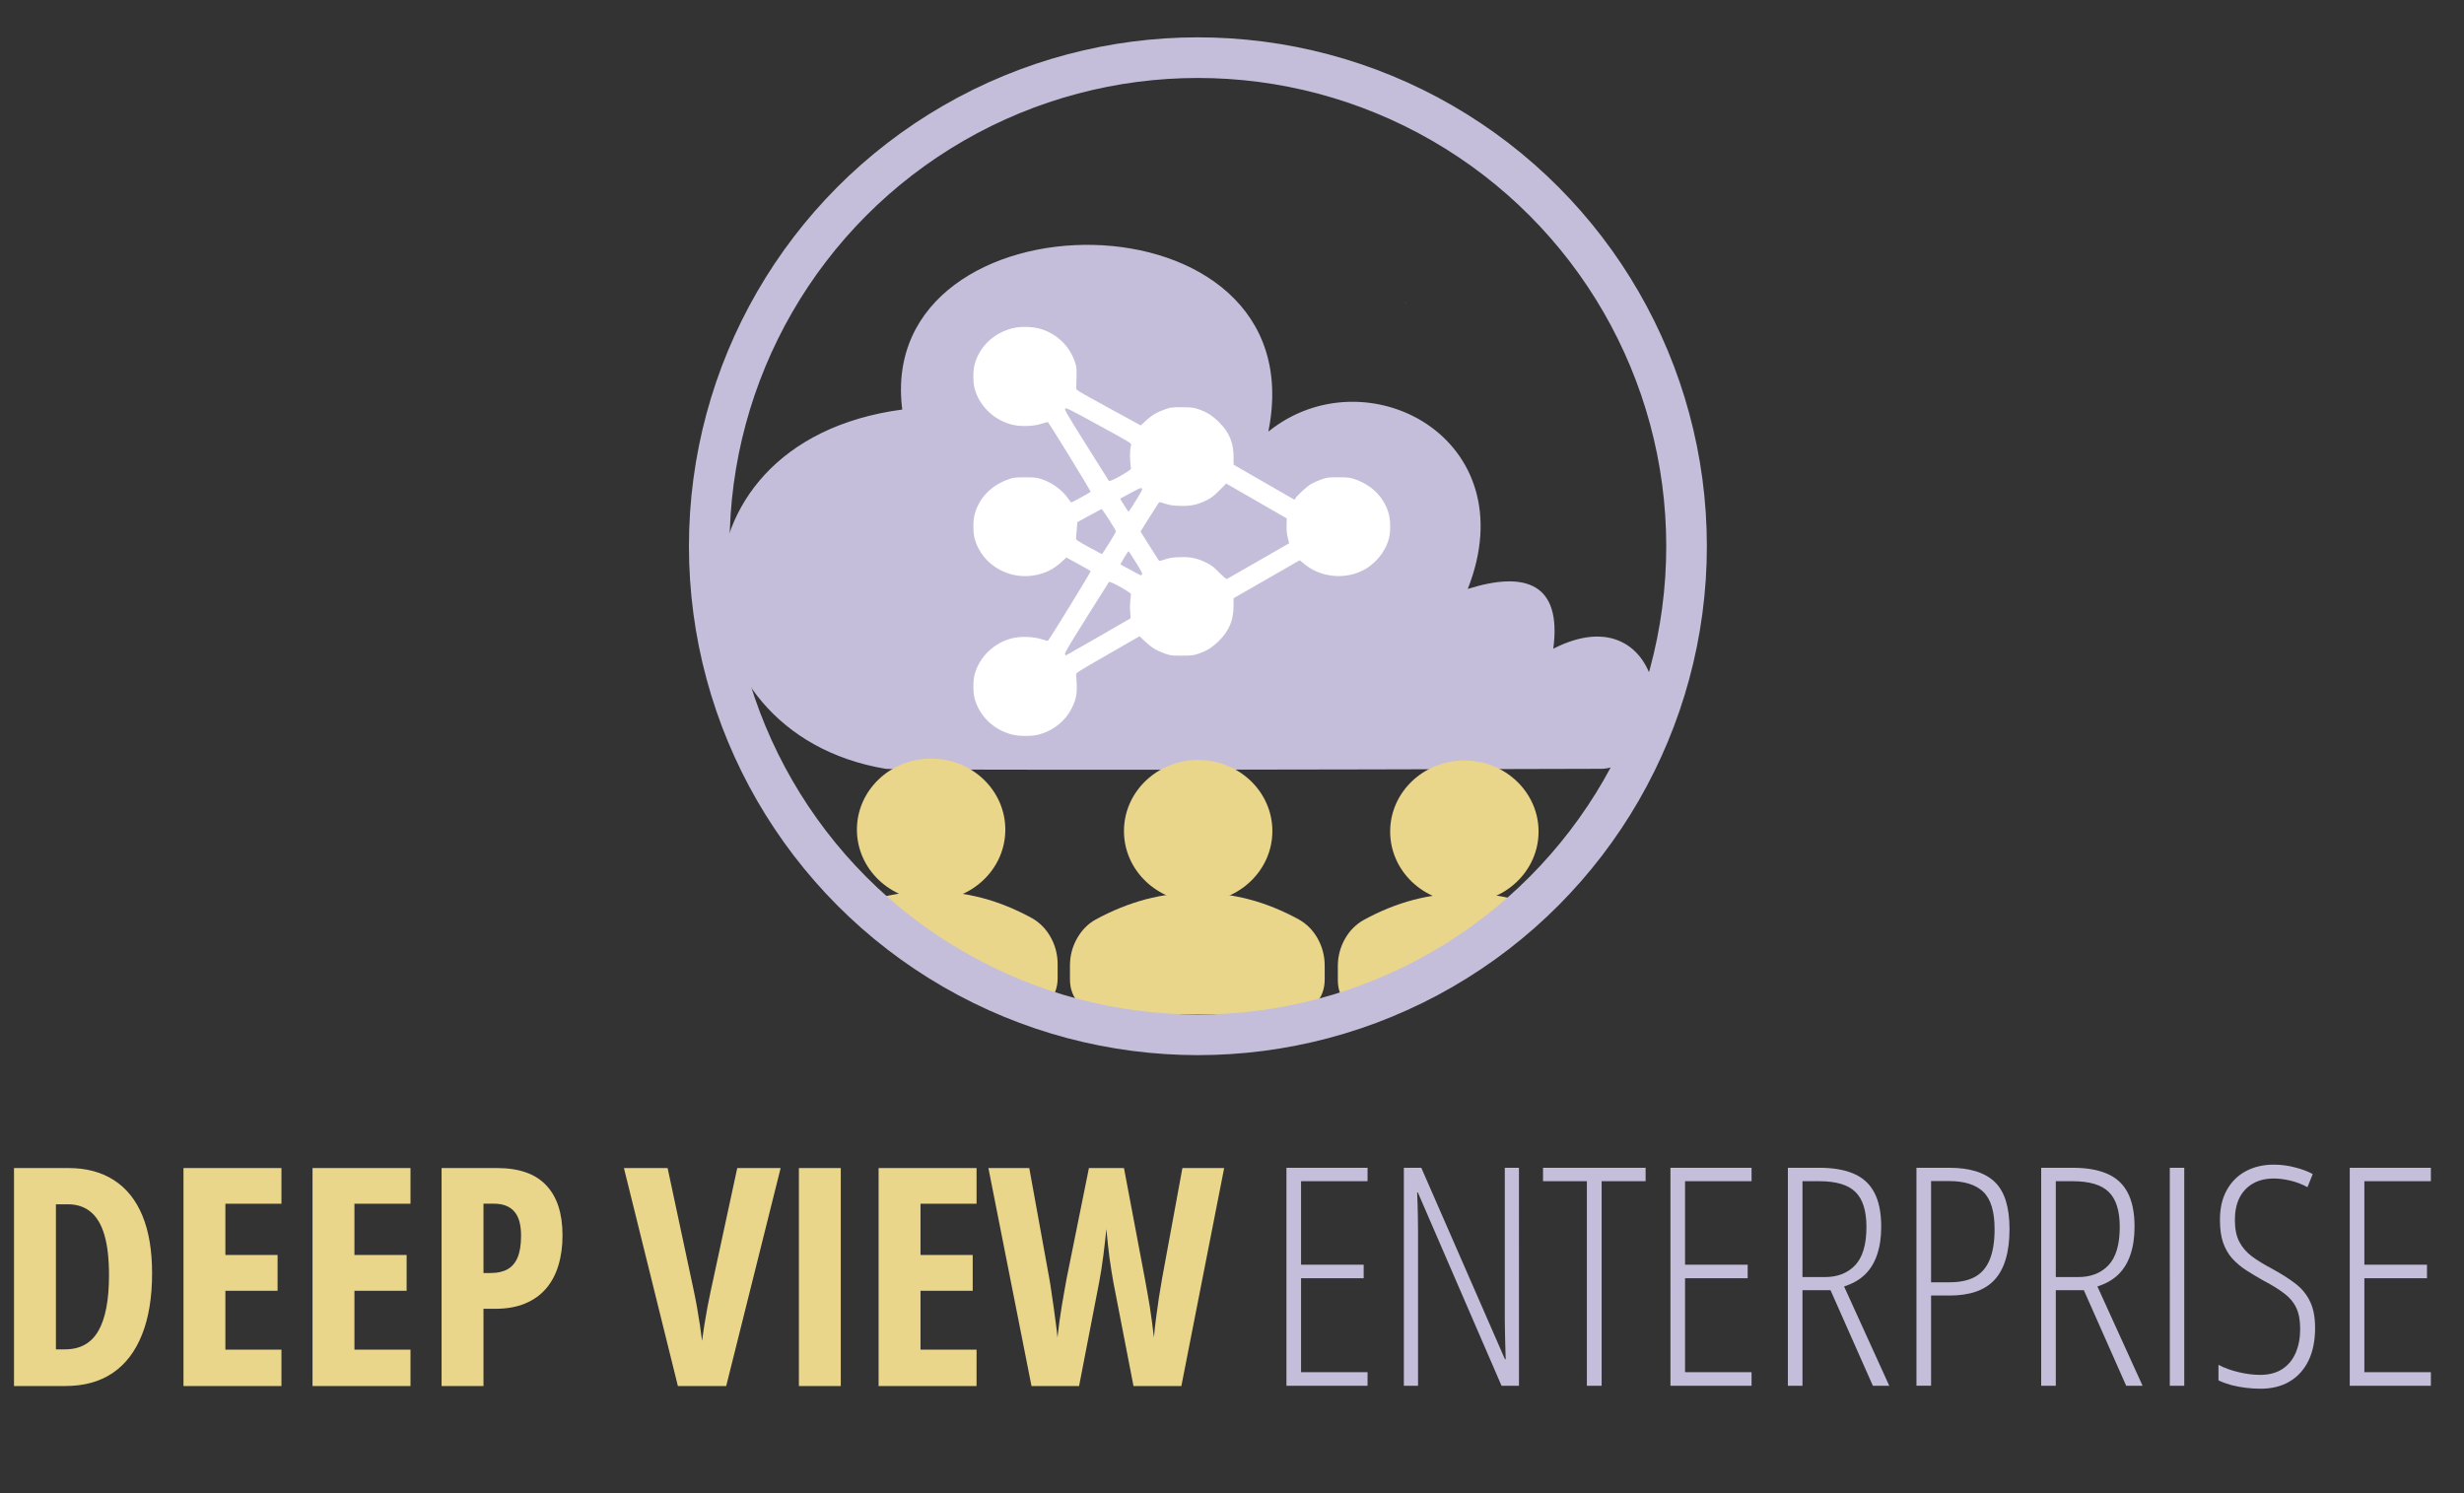 <?xml version="1.0" encoding="UTF-8" standalone="no"?>
<svg
   xmlns:dc="http://purl.org/dc/elements/1.1/"
   xmlns:cc="http://creativecommons.org/ns#"
   xmlns:rdf="http://www.w3.org/1999/02/22-rdf-syntax-ns#"
   xmlns:svg="http://www.w3.org/2000/svg"
   xmlns="http://www.w3.org/2000/svg"
   xmlns:xlink="http://www.w3.org/1999/xlink"
   xmlns:sodipodi="http://sodipodi.sourceforge.net/DTD/sodipodi-0.dtd"
   xmlns:inkscape="http://www.inkscape.org/namespaces/inkscape"
   width="660"
   height="400"
   viewBox="0 0 174.625 105.833"
   version="1.1"
   id="svg8"
   inkscape:version="1.0.2-2 (e86c870879, 2021-01-15)"
   sodipodi:docname="logo_full_light.svg">
  <rect x="0" y="0" width="174.625" height="105.833" fill="#333333" stroke="none"/>
  <defs
     id="defs2">
    <linearGradient
       id="swatch4">
      <stop
         style="stop-color:#513e9a;stop-opacity:1;"
         offset="0"
         id="stop4" />
    </linearGradient>
    <clipPath
       clipPathUnits="userSpaceOnUse"
       id="clipPath3">
      <ellipse
         style="fill:none;fill-opacity:1;stroke:#250e81;stroke-width:0.278;stroke-dasharray:none;stroke-opacity:1"
         id="ellipse3"
         cx="0.438"
         cy="8.446"
         rx="3.484"
         ry="3.204" />
    </clipPath>
    <clipPath
       clipPathUnits="userSpaceOnUse"
       id="clipPath3-7">
      <ellipse
         style="fill:none;fill-opacity:1;stroke:#250e81;stroke-width:0.278;stroke-dasharray:none;stroke-opacity:1"
         id="ellipse3-7"
         cx="0.438"
         cy="8.446"
         rx="3.484"
         ry="3.204" />
    </clipPath>
    <linearGradient
       xlink:href="#swatch4"
       id="linearGradient4"
       x1="7.41"
       y1="6.616"
       x2="17.993"
       y2="6.616"
       gradientUnits="userSpaceOnUse"
       gradientTransform="translate(120.847,80.851)" />
  </defs>
  <sodipodi:namedview
     id="base"
     pagecolor="#ffffff"
     bordercolor="#666666"
     borderopacity="1.0"
     inkscape:pageopacity="0.0"
     inkscape:pageshadow="2"
     inkscape:zoom="0.9899495"
     inkscape:cx="290.40417"
     inkscape:cy="400.7226"
     inkscape:document-units="mm"
     inkscape:current-layer="layer1"
     inkscape:document-rotation="0"
     showgrid="false"
     inkscape:window-width="1920"
     inkscape:window-height="1018"
     inkscape:window-x="-6"
     inkscape:window-y="-6"
     inkscape:window-maximized="1"
     units="px" />
  <g
     inkscape:label="Layer 1"
     inkscape:groupmode="layer"
     id="layer1">
    <path
       style="fill:#c4beda;fill-opacity:1;stroke:none;stroke-width:0.443;stroke-linecap:butt;stroke-linejoin:miter;stroke-dasharray:none;stroke-opacity:1"
       d="M 113.595,54.492 C 62.761,54.644 62.774,54.493 62.774,54.493 47.454,51.948 46.409,31.357 63.943,29.028 61.943,13.321 93.424,13.097 89.888,30.592 c 6.898,-5.564 18.361,0.441 14.133,11.151 4.069,-1.281 6.681,-0.414 6.061,4.238 8.101,-4.138 9.532,7.949 3.512,8.512 z"
       id="path12" />
    <path
       id="path22"
       style="fill:#ffffff;fill-opacity:1;stroke:none;stroke-width:0.541;stroke-dasharray:none;stroke-opacity:1"
       d="m 67.881,21.439 v 0.035 c 0.011,-0.011 0.021,-0.024 0.032,-0.035 z m 31.708,0 c 0.011,0.011 0.02,0.024 0.032,0.035 v -0.035 z m -26.778,1.735 c -0.373,-0.014 -0.751,0.016 -1.052,0.091 -1.339,0.335 -2.351,1.303 -2.69,2.572 -0.115,0.429 -0.115,1.266 0,1.694 0.342,1.281 1.431,2.304 2.759,2.591 0.589,0.127 1.482,0.085 2.011,-0.096 0.218,-0.075 0.413,-0.118 0.433,-0.096 0.161,0.177 3.059,4.9 3.026,4.931 -0.06,0.057 -1.326,0.752 -1.37,0.752 -0.02,0 -0.123,-0.126 -0.228,-0.279 -0.41,-0.595 -1.118,-1.115 -1.856,-1.364 -0.366,-0.123 -0.47,-0.135 -1.179,-0.136 -0.682,-0.002 -0.82,0.013 -1.124,0.115 -1.27,0.426 -2.152,1.324 -2.47,2.517 -0.116,0.435 -0.116,1.269 -10e-4,1.7 0.506,1.891 2.512,3.038 4.486,2.564 0.677,-0.162 1.206,-0.455 1.755,-0.971 l 0.262,-0.247 0.842,0.462 c 0.463,0.254 0.861,0.48 0.885,0.503 0.033,0.032 -2.865,4.755 -3.026,4.932 -0.02,0.022 -0.215,-0.02 -0.433,-0.095 -0.528,-0.181 -1.422,-0.225 -2.011,-0.097 -1.328,0.287 -2.417,1.312 -2.759,2.592 -0.115,0.429 -0.115,1.266 0,1.694 0.334,1.248 1.335,2.218 2.643,2.56 0.455,0.119 1.277,0.135 1.758,0.033 1.068,-0.226 2.002,-0.939 2.479,-1.892 0.368,-0.735 0.419,-1.124 0.315,-2.372 -0.012,-0.142 0.043,-0.177 2.241,-1.44 l 2.254,-1.295 0.383,0.362 c 0.458,0.434 0.804,0.646 1.392,0.857 0.422,0.151 0.471,0.157 1.217,0.156 0.709,-0.002 0.814,-0.014 1.179,-0.137 0.577,-0.194 0.996,-0.456 1.459,-0.914 0.716,-0.709 1.029,-1.457 1.031,-2.463 l 10e-4,-0.556 2.191,-1.258 c 1.205,-0.692 2.261,-1.299 2.346,-1.347 l 0.155,-0.088 0.314,0.262 c 1.109,0.923 2.74,1.125 4.067,0.504 0.929,-0.435 1.673,-1.321 1.937,-2.303 0.117,-0.438 0.118,-1.269 0.002,-1.706 -0.319,-1.197 -1.197,-2.091 -2.471,-2.517 -0.303,-0.101 -0.445,-0.117 -1.124,-0.117 -0.745,0 -0.796,0.007 -1.217,0.158 -0.242,0.086 -0.566,0.233 -0.723,0.326 -0.281,0.167 -0.933,0.763 -1.082,0.988 l -0.077,0.117 -2.159,-1.242 -2.159,-1.242 v -0.538 c 0.002,-1.012 -0.3,-1.744 -1.01,-2.455 -0.481,-0.481 -0.891,-0.742 -1.48,-0.94 -0.366,-0.123 -0.471,-0.136 -1.179,-0.137 -0.747,-0.002 -0.795,0.005 -1.217,0.156 -0.57,0.204 -0.927,0.421 -1.349,0.815 l -0.342,0.318 -2.296,-1.256 c -2.243,-1.227 -2.295,-1.259 -2.279,-1.397 0.009,-0.078 0.02,-0.446 0.025,-0.819 0.008,-0.64 -4.37e-4,-0.701 -0.146,-1.11 -0.377,-1.056 -1.208,-1.861 -2.302,-2.231 -0.289,-0.098 -0.659,-0.155 -1.032,-0.169 z m 2.677,5.78 c 0.065,-0.066 0.346,0.074 2.391,1.194 2.263,1.238 2.315,1.27 2.281,1.397 -0.1,0.371 -0.102,0.988 -0.008,1.673 0.016,0.118 -1.491,0.962 -1.56,0.873 -0.025,-0.032 -0.75,-1.184 -1.611,-2.56 -1.383,-2.21 -1.558,-2.511 -1.493,-2.577 z m 11.414,5.317 2.145,1.236 2.146,1.236 -0.011,0.502 c -0.007,0.36 0.017,0.608 0.087,0.877 0.053,0.207 0.094,0.38 0.09,0.385 -0.004,0.004 -0.979,0.565 -2.165,1.246 -1.186,0.681 -2.19,1.255 -2.232,1.276 -0.054,0.026 -0.212,-0.102 -0.552,-0.446 -0.393,-0.398 -0.552,-0.52 -0.903,-0.694 -0.657,-0.327 -1.137,-0.428 -1.903,-0.399 -0.503,0.018 -0.712,0.05 -1.032,0.156 -0.378,0.124 -0.406,0.127 -0.468,0.045 -0.037,-0.048 -0.338,-0.522 -0.671,-1.053 l -0.604,-0.965 0.604,-0.965 c 0.332,-0.531 0.634,-1.006 0.671,-1.053 0.062,-0.082 0.09,-0.079 0.468,0.045 0.32,0.105 0.529,0.137 1.032,0.156 0.766,0.028 1.246,-0.072 1.903,-0.398 0.348,-0.173 0.514,-0.301 0.91,-0.697 z m -6.042,0.326 c 0.029,-0.001 0.046,0.007 0.061,0.021 0.059,0.059 -0.002,0.185 -0.419,0.858 -0.269,0.433 -0.503,0.788 -0.521,0.788 -0.036,7.08e-4 -0.611,-0.906 -0.586,-0.924 0.009,-0.006 0.34,-0.187 0.736,-0.401 0.461,-0.25 0.641,-0.338 0.728,-0.342 z m -2.798,1.484 c 0.057,-0.022 1.024,1.479 1.024,1.589 0,0.033 -0.217,0.409 -0.482,0.833 -0.265,0.425 -0.497,0.771 -0.515,0.77 -0.017,-0.002 -0.438,-0.227 -0.935,-0.501 -0.852,-0.47 -0.902,-0.507 -0.892,-0.638 0.006,-0.076 0.029,-0.361 0.05,-0.632 l 0.039,-0.492 0.828,-0.453 c 0.455,-0.25 0.852,-0.464 0.882,-0.476 z m 1.92,2.994 c 0.018,3.54e-4 0.252,0.354 0.52,0.786 0.372,0.6 0.475,0.802 0.433,0.853 -0.03,0.037 -0.07,0.065 -0.087,0.065 -0.017,-9e-4 -0.336,-0.17 -0.708,-0.376 -0.373,-0.206 -0.697,-0.381 -0.721,-0.389 -0.046,-0.016 0.507,-0.94 0.563,-0.939 z m -1.389,2.174 c 0.07,-0.089 1.576,0.754 1.56,0.872 -0.068,0.498 -0.087,0.934 -0.054,1.276 0.022,0.226 0.032,0.418 0.022,0.428 -0.01,0.01 -1.038,0.604 -2.286,1.321 -1.248,0.717 -2.276,1.303 -2.284,1.303 -0.008,0 -0.042,-0.033 -0.074,-0.072 -0.048,-0.058 0.239,-0.549 1.505,-2.571 0.861,-1.375 1.585,-2.526 1.61,-2.557 z m 21.029,12.615 c -0.012,0.012 -0.023,0.025 -0.036,0.037 h 0.036 z m -31.739,0.001 v 0.036 h 0.034 c -0.012,-0.012 -0.022,-0.024 -0.034,-0.036 z" />
    <g
       id="g24-4-0-4"
       transform="matrix(9.941,0,0,10.808,98.196,-52.689)"
       style="fill:#e9d68b;fill-opacity:1">
      <path
         d="m -2.25,11.299 v -0.091 c 0,-0.065 0.017,-0.124 0.05,-0.178 0.033,-0.054 0.077,-0.096 0.132,-0.124 0.117,-0.059 0.236,-0.103 0.357,-0.133 0.121,-0.029 0.244,-0.044 0.369,-0.044 0.125,0 0.248,0.015 0.369,0.044 0.121,0.029 0.24,0.074 0.357,0.133 0.055,0.029 0.099,0.07 0.132,0.124 0.033,0.054 0.05,0.114 0.05,0.178 v 0.091 c 0,0.063 -0.022,0.117 -0.067,0.161 -0.044,0.045 -0.098,0.067 -0.16,0.067 H -2.023 c -0.062,0 -0.116,-0.022 -0.16,-0.067 -0.044,-0.045 -0.067,-0.098 -0.067,-0.161 z"
         id="path1-3-6-7"
         style="fill:#e9d68b;fill-opacity:1;stroke-width:0.003" />
      <ellipse
         style="fill:#e9d68b;fill-opacity:1;stroke:none;stroke-width:0.08;stroke-dasharray:none;stroke-opacity:1"
         id="path24-4-5-7"
         cx="-1.336"
         cy="10.325"
         rx="0.529"
         ry="0.466" />
    </g>
    <g
       id="g24-4-0-4-7-8"
       transform="matrix(9.941,0,0,10.808,79.27,-52.789)"
       style="fill:#e9d68b;fill-opacity:1">
      <path
         d="m -2.25,11.299 v -0.091 c 0,-0.065 0.017,-0.124 0.05,-0.178 0.033,-0.054 0.077,-0.096 0.132,-0.124 0.117,-0.059 0.236,-0.103 0.357,-0.133 0.121,-0.029 0.244,-0.044 0.369,-0.044 0.125,0 0.248,0.015 0.369,0.044 0.121,0.029 0.24,0.074 0.357,0.133 0.055,0.029 0.099,0.07 0.132,0.124 0.033,0.054 0.05,0.114 0.05,0.178 v 0.091 c 0,0.063 -0.022,0.117 -0.067,0.161 -0.044,0.045 -0.098,0.067 -0.16,0.067 H -2.023 c -0.062,0 -0.116,-0.022 -0.16,-0.067 -0.044,-0.045 -0.067,-0.098 -0.067,-0.161 z"
         id="path1-3-6-7-1-5"
         style="fill:#e9d68b;fill-opacity:1;stroke-width:0.003"
         clip-path="url(#clipPath3)" />
      <ellipse
         style="fill:#e9d68b;fill-opacity:1;stroke:none;stroke-width:0.08;stroke-dasharray:none;stroke-opacity:1"
         id="path24-4-5-7-6-7"
         cx="-1.336"
         cy="10.325"
         rx="0.529"
         ry="0.466" />
    </g>
    <g
       id="g24-4-0-4-7"
       transform="matrix(-9.941,0,0,10.808,90.499,-52.653)"
       style="fill:#e9d68b;fill-opacity:1">
      <path
         d="m -2.25,11.299 v -0.091 c 0,-0.065 0.017,-0.124 0.05,-0.178 0.033,-0.054 0.077,-0.096 0.132,-0.124 0.117,-0.059 0.236,-0.103 0.357,-0.133 0.121,-0.029 0.244,-0.044 0.369,-0.044 0.125,0 0.248,0.015 0.369,0.044 0.121,0.029 0.24,0.074 0.357,0.133 0.055,0.029 0.099,0.07 0.132,0.124 0.033,0.054 0.05,0.114 0.05,0.178 v 0.091 c 0,0.063 -0.022,0.117 -0.067,0.161 -0.044,0.045 -0.098,0.067 -0.16,0.067 H -2.023 c -0.062,0 -0.116,-0.022 -0.16,-0.067 -0.044,-0.045 -0.067,-0.098 -0.067,-0.161 z"
         id="path1-3-6-7-1"
         style="fill:#e9d68b;fill-opacity:1;stroke-width:0.003"
         clip-path="url(#clipPath3-7)" />
      <ellipse
         style="fill:#e9d68b;fill-opacity:1;stroke:none;stroke-width:0.08;stroke-dasharray:none;stroke-opacity:1"
         id="path24-4-5-7-6"
         cx="-1.336"
         cy="10.325"
         rx="0.529"
         ry="0.466" />
    </g>
    <ellipse
       style="fill:none;fill-opacity:1;stroke:#c4beda;stroke-width:2.879;stroke-dasharray:none;stroke-opacity:1"
       id="path23"
       cx="84.896"
       cy="38.717"
       rx="34.631"
       ry="34.631" />
    <path
       style="font-size:12px;font-family:'Open Sans';-inkscape-font-specification:'Open Sans, @wght=700,wdth=75.0';font-variation-settings:'wdth' 75, 'wght' 700;letter-spacing:-0.05px;white-space:pre;fill:#e9d68b;fill-opacity:1;stroke-width:0.541;stroke-linejoin:bevel"
       d="m 10.779,90.23 q 0,2.589 -0.719,4.375 -0.708,1.786 -2.082,2.716 -1.363,0.919 -3.35,0.919 H 0.993 V 82.791 H 4.85 q 1.902,0 3.223,0.856 1.332,0.856 2.018,2.515 0.687,1.659 0.687,4.068 z m -3.054,0.137 q 0,-1.733 -0.328,-2.843 Q 7.07,86.415 6.414,85.887 5.77,85.359 4.808,85.359 H 3.963 v 10.282 h 0.645 q 1.606,0 2.357,-1.3 0.761,-1.3 0.761,-3.973 z M 19.946,98.24 H 13.003 V 82.791 h 6.943 v 2.526 h -3.973 v 3.635 h 3.699 v 2.536 h -3.699 v 4.174 h 3.973 z m 9.146,0 H 22.149 V 82.791 h 6.943 v 2.526 h -3.973 v 3.635 h 3.699 v 2.536 h -3.699 v 4.174 h 3.973 z m 6.124,-15.45 q 2.357,0 3.498,1.226 1.152,1.215 1.152,3.551 0,1.173 -0.296,2.135 -0.285,0.951 -0.877,1.638 -0.592,0.687 -1.49,1.057 -0.898,0.37 -2.124,0.37 h -0.814 v 5.474 H 31.295 V 82.791 Z m -0.222,2.526 h -0.729 v 4.914 h 0.518 q 0.708,0 1.184,-0.264 0.476,-0.264 0.719,-0.845 0.243,-0.581 0.243,-1.532 0,-1.184 -0.486,-1.723 -0.476,-0.55 -1.448,-0.55 z M 55.324,82.791 51.467,98.24 H 48.043 L 44.218,82.791 h 3.096 l 1.86,8.718 q 0.106,0.486 0.222,1.141 0.116,0.645 0.211,1.289 0.095,0.634 0.148,1.099 0.063,-0.465 0.159,-1.099 0.106,-0.645 0.222,-1.289 0.127,-0.645 0.232,-1.141 l 1.881,-8.718 z m 1.294,15.45 V 82.791 h 2.969 v 15.45 z m 12.591,0 H 62.267 V 82.791 h 6.943 v 2.526 h -3.973 v 3.635 h 3.699 v 2.536 h -3.699 v 4.174 h 3.973 z M 86.757,82.791 83.724,98.24 h -3.392 l -1.427,-7.355 q -0.063,-0.38 -0.137,-0.814 -0.063,-0.433 -0.137,-0.909 -0.063,-0.476 -0.116,-0.983 -0.053,-0.518 -0.106,-1.067 -0.042,0.412 -0.095,0.888 -0.053,0.465 -0.116,0.962 -0.063,0.486 -0.137,0.972 -0.074,0.486 -0.159,0.93 l -1.427,7.376 H 73.103 L 70.049,82.791 h 2.896 l 1.416,7.809 q 0.085,0.465 0.159,1.004 0.085,0.528 0.159,1.088 0.085,0.56 0.148,1.099 0.074,0.539 0.116,1.004 0.063,-0.539 0.137,-1.11 0.085,-0.571 0.169,-1.12 0.095,-0.55 0.18,-1.036 0.085,-0.497 0.159,-0.888 l 1.585,-7.852 h 2.483 l 1.479,7.831 q 0.085,0.423 0.169,0.93 0.095,0.497 0.18,1.046 0.085,0.55 0.159,1.11 0.074,0.55 0.137,1.088 0.053,-0.634 0.148,-1.353 0.095,-0.719 0.201,-1.448 0.116,-0.74 0.232,-1.395 l 1.437,-7.809 z"
       id="text2"
       aria-label="DEEP VIEW" />
    <path
       style="font-size:12px;font-family:'Open Sans';-inkscape-font-specification:'Open Sans, @wght=300,wdth=75.0';font-variation-settings:'wdth' 75, 'wght' 300;letter-spacing:-0.05px;white-space:pre;fill:#c4beda;fill-opacity:1;stroke-width:0.541;stroke-linejoin:bevel"
       d="M 96.919,98.221 H 91.171 V 82.771 h 5.749 v 0.951 h -4.713 v 5.918 h 4.438 v 0.962 h -4.438 v 6.658 h 4.713 z m 10.731,0 h -1.236 l -5.928,-13.696 h -0.053 q 0.021,0.391 0.032,0.814 0.011,0.423 0.021,0.898 0.011,0.476 0.011,1.014 V 98.221 H 99.492 V 82.771 h 1.236 l 5.928,13.569 h 0.053 q -0.011,-0.55 -0.032,-1.078 -0.011,-0.528 -0.021,-0.993 -0.011,-0.465 -0.011,-0.814 V 82.771 h 1.004 z m 5.859,0 h -1.046 V 83.722 h -3.107 V 82.771 h 7.27 v 0.951 h -3.117 z m 10.625,0 h -5.749 V 82.771 h 5.749 v 0.951 h -4.713 v 5.918 h 4.438 v 0.962 h -4.438 v 6.658 h 4.713 z m 4.824,-15.45 q 1.427,0 2.399,0.412 0.983,0.412 1.469,1.332 0.497,0.919 0.497,2.441 0,1.131 -0.296,1.987 -0.285,0.845 -0.867,1.405 -0.571,0.55 -1.469,0.835 l 3.202,7.038 h -1.162 l -3.001,-6.774 h -1.987 v 6.774 h -1.036 V 82.771 Z m -0.032,0.951 h -1.184 v 6.795 h 1.585 q 1.353,0 2.145,-0.835 0.803,-0.845 0.803,-2.716 0,-1.723 -0.782,-2.483 -0.771,-0.761 -2.568,-0.761 z m 9.23,-0.951 q 2.166,0 3.213,1.004 1.046,1.004 1.046,3.339 0,1.226 -0.264,2.113 -0.254,0.888 -0.782,1.469 -0.518,0.571 -1.332,0.856 -0.803,0.275 -1.892,0.275 h -1.289 v 6.393 h -1.036 V 82.771 Z m -0.032,0.941 h -1.268 v 7.175 h 1.31 q 1.099,0 1.796,-0.38 0.708,-0.391 1.046,-1.215 0.349,-0.835 0.349,-2.177 0,-1.86 -0.793,-2.631 -0.793,-0.771 -2.441,-0.771 z m 8.787,-0.941 q 1.427,0 2.399,0.412 0.983,0.412 1.469,1.332 0.497,0.919 0.497,2.441 0,1.131 -0.296,1.987 -0.285,0.845 -0.867,1.405 -0.571,0.55 -1.469,0.835 l 3.202,7.038 h -1.162 l -3.001,-6.774 h -1.987 v 6.774 h -1.036 V 82.771 Z m -0.032,0.951 h -1.184 v 6.795 h 1.585 q 1.353,0 2.145,-0.835 0.803,-0.845 0.803,-2.716 0,-1.723 -0.782,-2.483 -0.771,-0.761 -2.568,-0.761 z m 6.895,14.499 V 82.771 h 1.025 v 15.45 z m 10.298,-4.09 q 0,1.342 -0.465,2.304 -0.465,0.962 -1.332,1.479 -0.867,0.518 -2.082,0.518 -0.486,0 -1.014,-0.063 -0.518,-0.063 -1.025,-0.19 -0.497,-0.137 -0.93,-0.338 v -1.099 q 0.634,0.328 1.437,0.518 0.803,0.19 1.501,0.19 0.962,0 1.585,-0.412 0.634,-0.412 0.951,-1.152 0.317,-0.74 0.317,-1.691 0,-0.93 -0.285,-1.511 -0.275,-0.581 -0.856,-1.014 -0.581,-0.444 -1.511,-0.93 -0.634,-0.359 -1.194,-0.719 -0.55,-0.359 -0.972,-0.824 -0.412,-0.465 -0.645,-1.12 -0.222,-0.655 -0.222,-1.575 -0.011,-1.258 0.476,-2.135 0.486,-0.888 1.353,-1.353 0.867,-0.465 1.987,-0.465 0.782,0 1.522,0.201 0.74,0.19 1.236,0.465 l -0.37,0.93 q -0.634,-0.338 -1.268,-0.476 -0.623,-0.137 -1.11,-0.137 -0.888,0 -1.511,0.37 -0.613,0.359 -0.941,1.014 -0.317,0.655 -0.317,1.553 0,0.951 0.317,1.553 0.317,0.602 0.898,1.036 0.592,0.433 1.395,0.856 0.993,0.539 1.68,1.067 0.687,0.528 1.036,1.268 0.359,0.729 0.359,1.881 z m 8.205,4.09 h -5.749 V 82.771 h 5.749 v 0.951 h -4.713 v 5.918 h 4.438 v 0.962 h -4.438 v 6.658 h 4.713 z"
       id="text4"
       aria-label="ENTERPRISE" />
  </g>
</svg>
